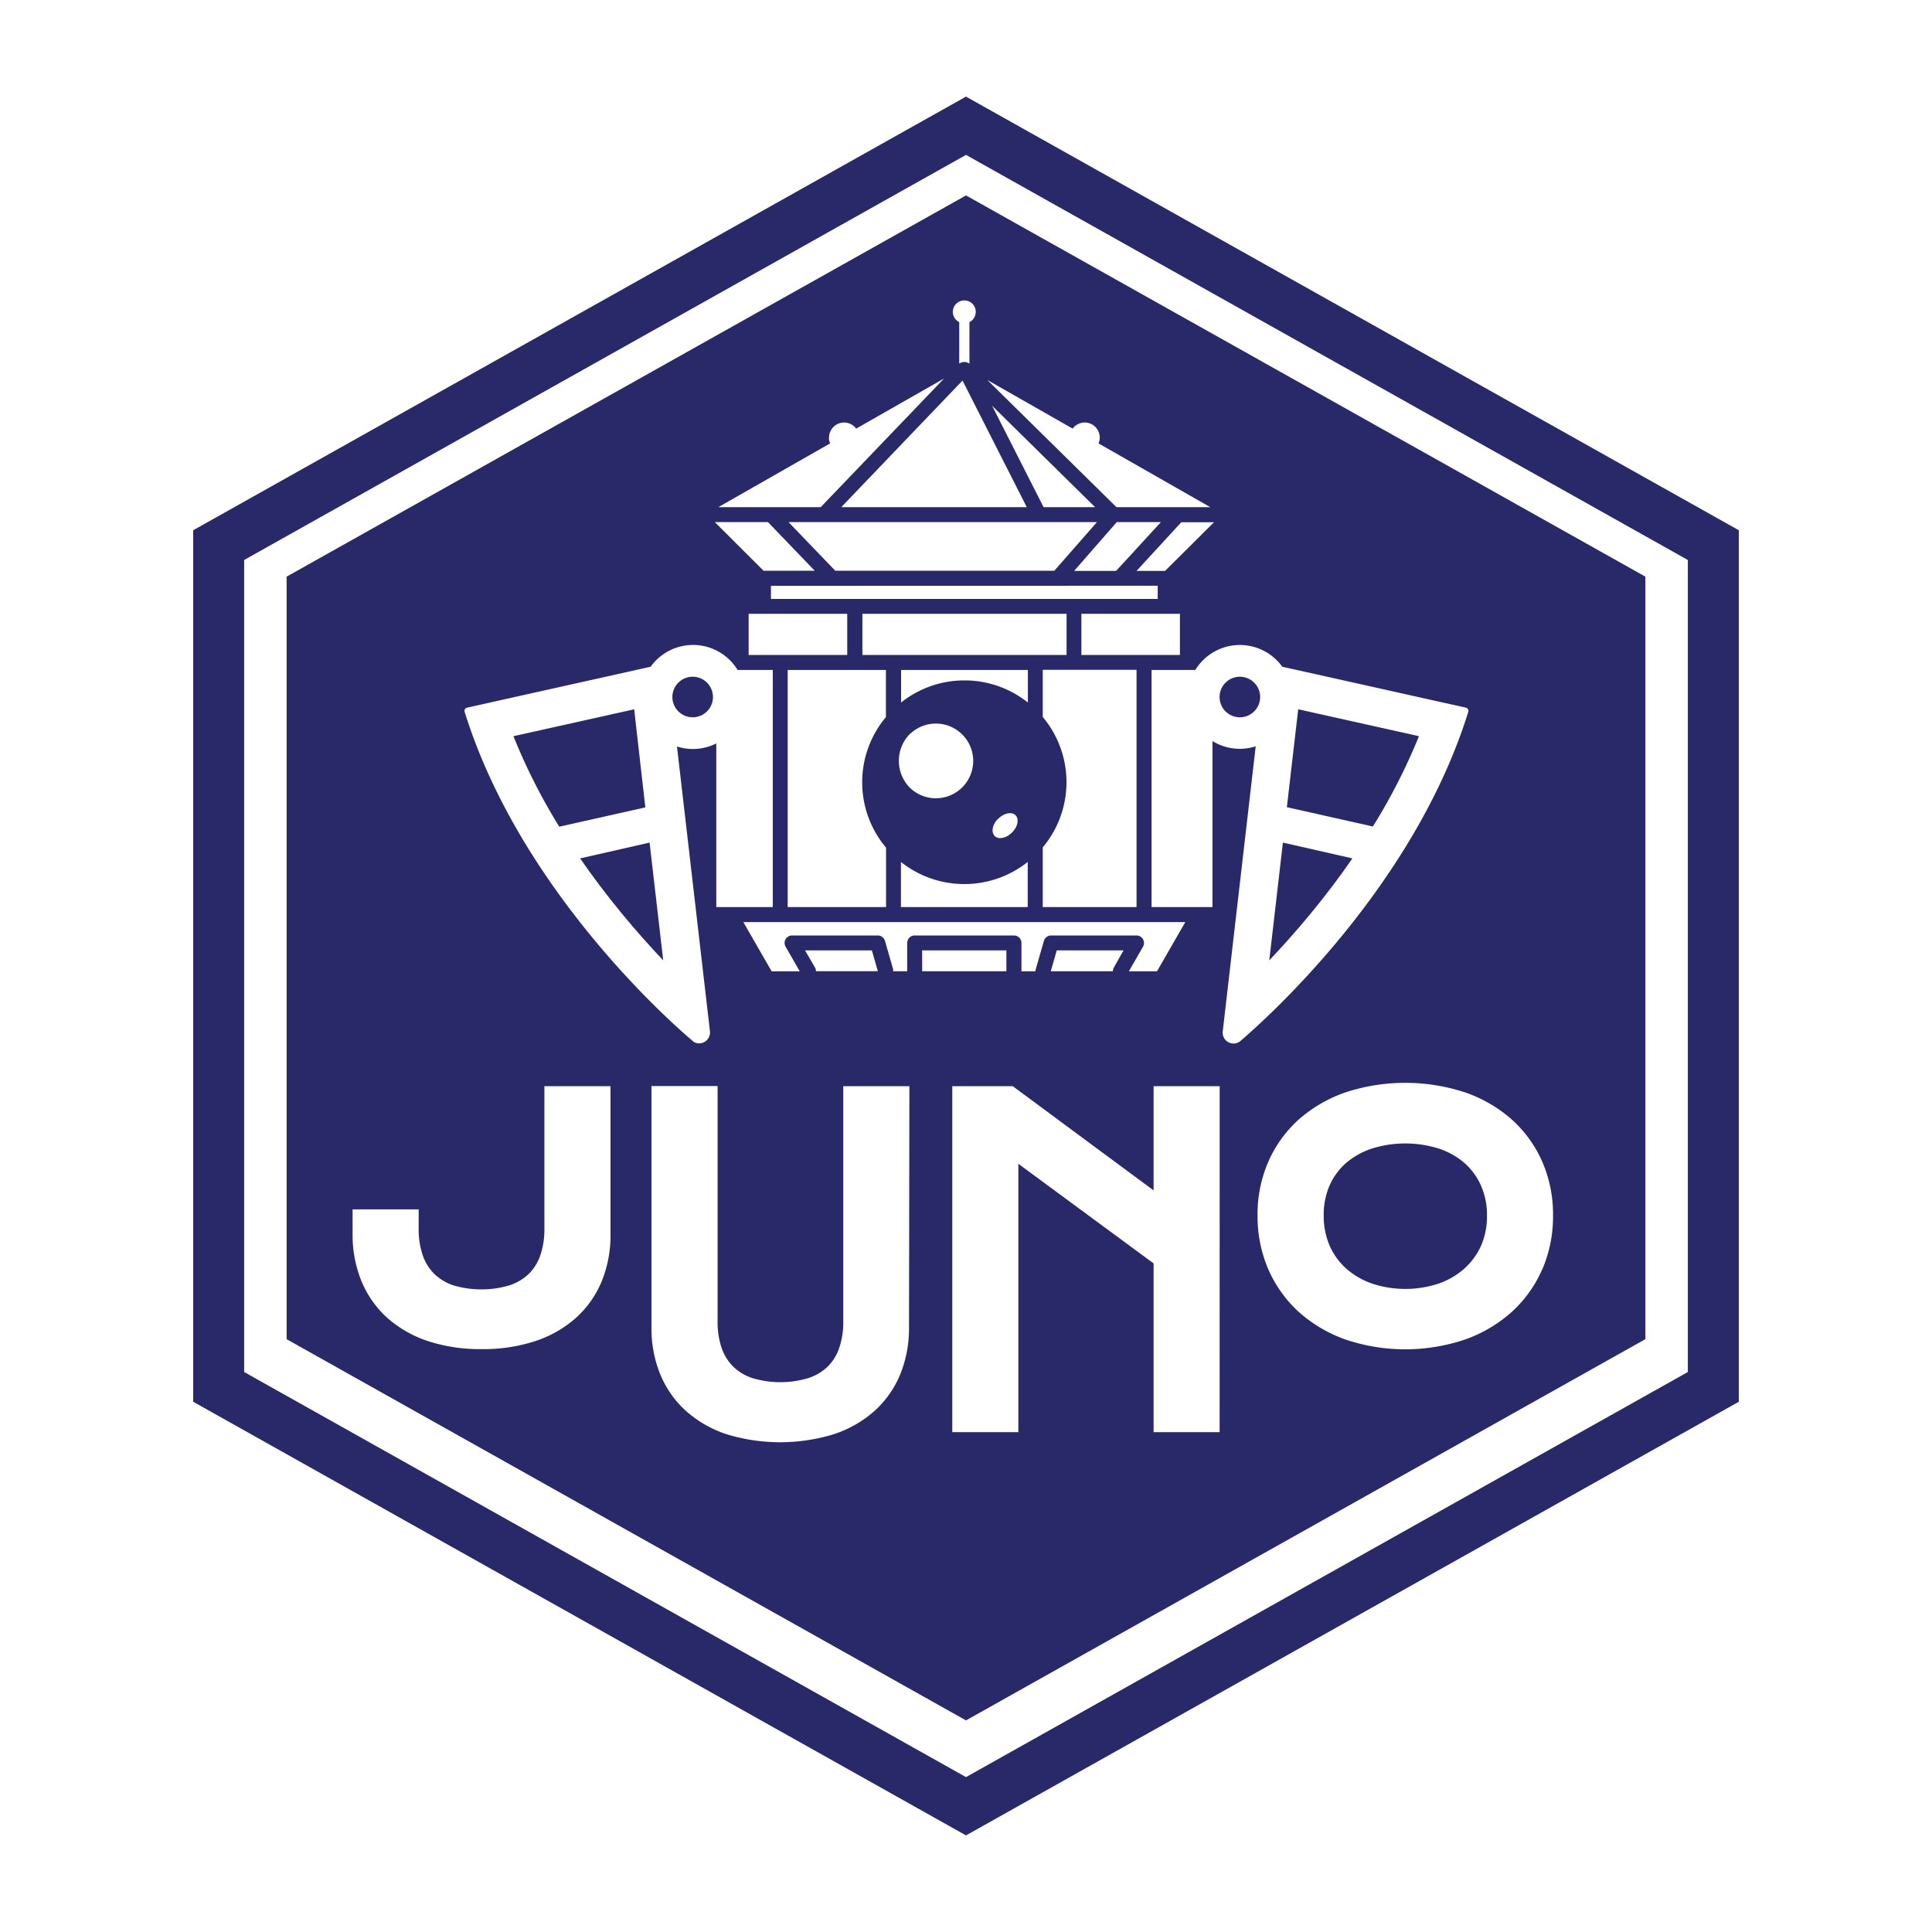 <svg id="Layer_1" data-name="Layer 1" xmlns="http://www.w3.org/2000/svg" viewBox="0 0 400 400"><defs><style>.cls-1{fill:#29296a;}</style></defs><path class="cls-1" d="M256.69,140.11a4.2,4.2,0,1,0,4.21,4.2A4.2,4.2,0,0,0,256.69,140.11Z"/><path class="cls-1" d="M293.78,152.42l-25-5.57-2.35,20.27,17.81,4A122.38,122.38,0,0,0,293.78,152.42Z"/><path class="cls-1" d="M143.43,148.51a4.2,4.2,0,1,0-4.22-4.2A4.21,4.21,0,0,0,143.43,148.51Z"/><path class="cls-1" d="M120.11,177.72q3.9,5.66,8.52,11.28c3.05,3.71,6,7,8.68,9.83l-2.82-24.38Z"/><path class="cls-1" d="M131.3,146.85l-25,5.57a122.3,122.3,0,0,0,9.49,18.74l17.82-4Z"/><path class="cls-1" d="M280,177.72l-14.39-3.27-2.82,24.38c2.68-2.82,5.64-6.12,8.69-9.83S277.41,181.49,280,177.72Z"/><path class="cls-1" d="M200,40.46,59.34,119.39V277.26L200,356.19l140.66-78.93V119.39Zm-13.47,138a21.1,21.1,0,0,0,26.25,0v9.34H186.53Zm2-26.61a7.73,7.73,0,1,1-.24,11.15A7.93,7.93,0,0,1,188.49,151.85Zm18.15,17.66c1.19-1.18,2.79-1.51,3.58-.72s.46,2.38-.73,3.57-2.79,1.52-3.58.73S205.44,170.7,206.64,169.51Zm-7-28.64a21,21,0,0,0-13.12,4.58v-6.74h26.25v6.74A21,21,0,0,0,199.65,140.87Zm-21.13-5.26v-8.53h42.27v8.53Zm4.9,39.83V187.8H163.08V138.71h20.34v9.76a21,21,0,0,0,0,27ZM212.58,105h-38.4l25.1-26.21ZM205.4,84l21.32,21H216.06Zm9.71,24.1h12l-8.83,10.07H172.94l-9.68-10.07Zm16.1,0h9.14L234.93,114a.24.24,0,0,0-.06.08l-3.8,4.12h-8.68Zm8.48,13.17V124H159.62v-2.71Zm-64.28,5.81v8.53H155v-8.53Zm40.48,48.36a21,21,0,0,0,0-27v-9.76h19.42V187.8H215.89Zm8-39.83v-8.53h20.4v8.53Zm17.32-17.41a1.55,1.55,0,0,0-.31,0h-5.59l9.26-10.07h6.77ZM222.08,88.74a3.11,3.11,0,0,1,5.61,1.83,3,3,0,0,1-.26,1.23L250.57,105H231.15L204.41,78.67ZM199.65,62.2a2.37,2.37,0,0,1,1.06,4.49v8.6l-.18-.11a1.76,1.76,0,0,0-1.75,0l-.18.11v-8.6a2.35,2.35,0,0,1-1.33-2.12A2.38,2.38,0,0,1,199.65,62.2Zm-28,28.37a3.11,3.11,0,0,1,5.61-1.83l18.19-10.37L169.92,105H148.73l23.14-13.2A3.14,3.14,0,0,1,171.62,90.57ZM159,108.1l9.68,10.07H158.31l-.22,0L148,108.1Zm-32.6,147.47a25.25,25.25,0,0,1-1.81,9.68,21,21,0,0,1-5.31,7.57,24,24,0,0,1-8.43,4.83,34.57,34.57,0,0,1-11.13,1.67,34.59,34.59,0,0,1-11.14-1.67,24,24,0,0,1-8.43-4.83,21,21,0,0,1-5.31-7.57A25.25,25.25,0,0,1,73,255.57v-5.18H86.68v4a16.51,16.51,0,0,0,.84,5.5,10,10,0,0,0,2.38,3.84,10.39,10.39,0,0,0,3.95,2.38,20.35,20.35,0,0,0,11.64,0,10.44,10.44,0,0,0,4-2.38,9.92,9.92,0,0,0,2.38-3.84,16.51,16.51,0,0,0,.84-5.5V224.89h13.69ZM96.2,147.39a.69.69,0,0,1,.51-.88l38-8.47a10.8,10.8,0,0,1,18,.67H160V187.8h-11.7V153.92a10.79,10.79,0,0,1-4.84,1.15,10.56,10.56,0,0,1-3.3-.52l6.83,59a2.25,2.25,0,0,1-3.3,2.2C139.67,212.41,107.8,184.64,96.2,147.39Zm92,127.46a25.25,25.25,0,0,1-1.81,9.68,21,21,0,0,1-5.31,7.57,23.88,23.88,0,0,1-8.43,4.83,37.92,37.92,0,0,1-22.26,0A23.93,23.93,0,0,1,142,292.1a21.07,21.07,0,0,1-5.31-7.57,25.25,25.25,0,0,1-1.81-9.68v-50h13.69v48.74a16.51,16.51,0,0,0,.84,5.5,9.92,9.92,0,0,0,2.38,3.84,10.3,10.3,0,0,0,3.95,2.38,20.12,20.12,0,0,0,11.64,0,10.43,10.43,0,0,0,4-2.38,10,10,0,0,0,2.37-3.84,16.51,16.51,0,0,0,.84-5.5V224.89h13.69Zm-21.52-78.08h13.83l1.24,4.31H168.93a1.53,1.53,0,0,0-.2-.77Zm21.14-1.55v5.87h-2.91a1.63,1.63,0,0,0,0-.43l-1.69-5.86a1.55,1.55,0,0,0-1.49-1.12H164a1.55,1.55,0,0,0-1.35.77,1.54,1.54,0,0,0,0,1.55l2.93,5.1h-5.82l-5.86-10.19H245.4l-5.86,10.19h-5.82l2.93-5.1a1.55,1.55,0,0,0-1.35-2.32H217.62a1.55,1.55,0,0,0-1.49,1.12l-1.69,5.87a1.65,1.65,0,0,0-.06.43h-2.9v-5.87a1.55,1.55,0,0,0-1.55-1.55H189.38A1.54,1.54,0,0,0,187.83,195.22Zm44.79,1.55-2,3.55a1.53,1.53,0,0,0-.2.77H217.55l1.24-4.32Zm-41.69,0h17.44v4.32H190.93Zm61.59,99.74H238.84V261.57l-28-20.62v55.56H197.16V224.89h12.53l29.15,21.57V224.89h13.68Zm1.89-80.69a2.25,2.25,0,0,1-1.24-2.31l6.82-59a10.6,10.6,0,0,1-3.3.52,10.76,10.76,0,0,1-5.65-1.6V187.8H238.42V138.71h9.06a10.81,10.81,0,0,1,18-.67l38,8.47a.69.69,0,0,1,.51.88c-11.33,36.37-42,63.71-47.14,68.11A2.21,2.21,0,0,1,254.41,215.82Zm64.89,47a25.85,25.85,0,0,1-6.31,8.81,28.81,28.81,0,0,1-9.69,5.71,38.76,38.76,0,0,1-24.7,0,29,29,0,0,1-9.68-5.71,26,26,0,0,1-6.31-8.81,27.74,27.74,0,0,1-2.24-11.21,27.29,27.29,0,0,1,2.25-11.13,25.41,25.41,0,0,1,6.31-8.72,28.87,28.87,0,0,1,9.69-5.61,39.76,39.76,0,0,1,24.66,0,28.55,28.55,0,0,1,9.7,5.61,25.44,25.44,0,0,1,6.32,8.72,27.29,27.29,0,0,1,2.25,11.13A27.75,27.75,0,0,1,319.3,262.85Z"/><path class="cls-1" d="M303.13,240.72a15.64,15.64,0,0,0-5.31-2.94,23.18,23.18,0,0,0-13.73,0,15.93,15.93,0,0,0-5.33,2.94,13.3,13.3,0,0,0-3.45,4.64,15.11,15.11,0,0,0-1.25,6.28,15.36,15.36,0,0,0,1.25,6.32,13.83,13.83,0,0,0,3.47,4.74,16.06,16.06,0,0,0,5.34,3.07,22,22,0,0,0,13.68,0,16,16,0,0,0,5.31-3.06A14.33,14.33,0,0,0,306.6,258a15.16,15.16,0,0,0,1.26-6.31,14.87,14.87,0,0,0-1.26-6.27A13.55,13.55,0,0,0,303.13,240.72Z"/><path class="cls-1" d="M200,380,40,290.22V109.78L200,20l160,89.78V290.22ZM50.55,284.06,200,367.93l149.45-83.87V115.94L200,32.07,50.55,115.94Z"/></svg>